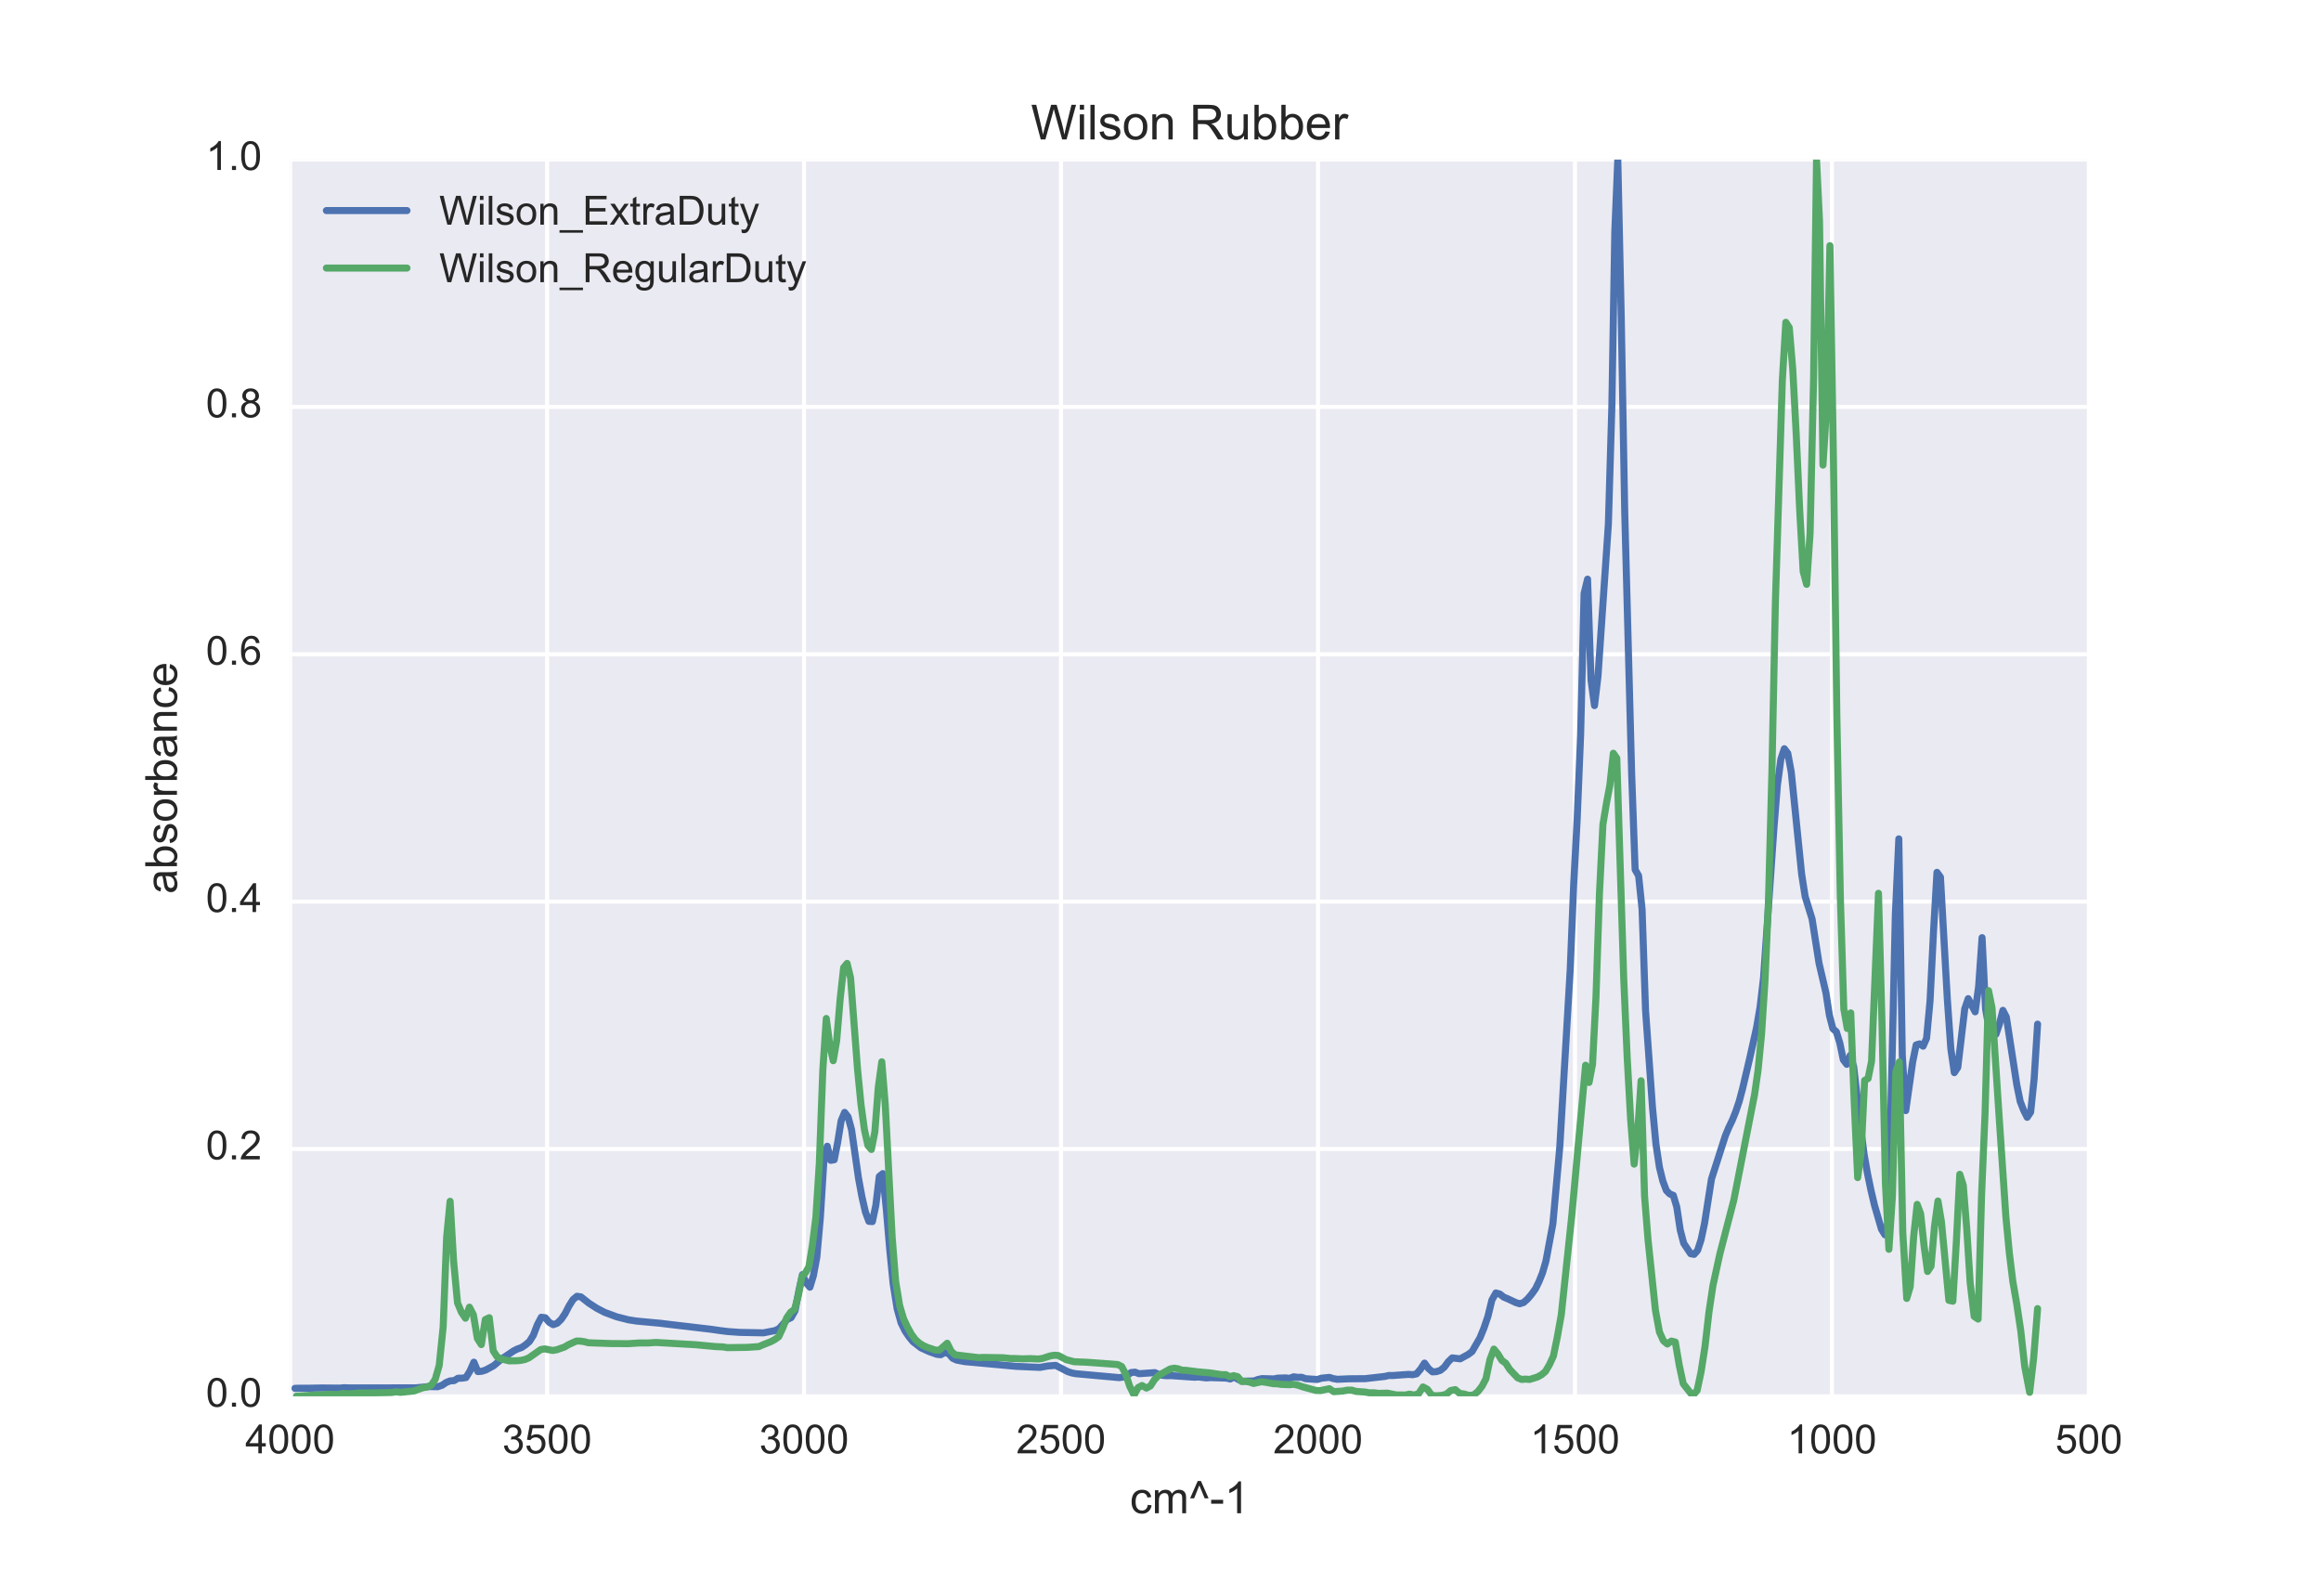<?xml version="1.0" encoding="utf-8" standalone="no"?>
<!DOCTYPE svg PUBLIC "-//W3C//DTD SVG 1.1//EN"
  "http://www.w3.org/Graphics/SVG/1.1/DTD/svg11.dtd">
<!-- Created with matplotlib (http://matplotlib.org/) -->
<svg height="396pt" version="1.1" viewBox="0 0 576 396" width="576pt" xmlns="http://www.w3.org/2000/svg" xmlns:xlink="http://www.w3.org/1999/xlink">
 <defs>
  <style type="text/css">
*{stroke-linecap:butt;stroke-linejoin:round;stroke-miterlimit:100000;}
  </style>
 </defs>
 <g id="figure_1">
  <g id="patch_1">
   <path d="M 0 396 
L 576 396 
L 576 0 
L 0 0 
z
" style="fill:#ffffff;"/>
  </g>
  <g id="axes_1">
   <g id="patch_2">
    <path d="M 72 346.5 
L 518.4 346.5 
L 518.4 39.6 
L 72 39.6 
z
" style="fill:#eaeaf2;"/>
   </g>
   <g id="matplotlib.axis_1">
    <g id="xtick_1">
     <g id="line2d_1">
      <path clip-path="url(#p8e6504d54b)" d="M 518.4 346.5 
L 518.4 39.6 
" style="fill:none;stroke:#ffffff;stroke-linecap:round;"/>
     </g>
     <g id="line2d_2"/>
     <g id="line2d_3"/>
     <g id="text_1">
      <!-- 500 -->
      <defs>
       <path d="M 4.156 35.297 
Q 4.156 48 6.766 55.734 
Q 9.375 63.484 14.516 67.672 
Q 19.672 71.875 27.484 71.875 
Q 33.25 71.875 37.594 69.547 
Q 41.938 67.234 44.766 62.859 
Q 47.609 58.5 49.219 52.219 
Q 50.828 45.953 50.828 35.297 
Q 50.828 22.703 48.234 14.969 
Q 45.656 7.234 40.5 3 
Q 35.359 -1.219 27.484 -1.219 
Q 17.141 -1.219 11.234 6.203 
Q 4.156 15.141 4.156 35.297 
M 13.188 35.297 
Q 13.188 17.672 17.312 11.828 
Q 21.438 6 27.484 6 
Q 33.547 6 37.672 11.859 
Q 41.797 17.719 41.797 35.297 
Q 41.797 52.984 37.672 58.781 
Q 33.547 64.594 27.391 64.594 
Q 21.344 64.594 17.719 59.469 
Q 13.188 52.938 13.188 35.297 
" id="ArialMT-30"/>
       <path d="M 4.156 18.75 
L 13.375 19.531 
Q 14.406 12.797 18.141 9.391 
Q 21.875 6 27.156 6 
Q 33.5 6 37.891 10.781 
Q 42.281 15.578 42.281 23.484 
Q 42.281 31 38.062 35.344 
Q 33.844 39.703 27 39.703 
Q 22.75 39.703 19.328 37.766 
Q 15.922 35.844 13.969 32.766 
L 5.719 33.844 
L 12.641 70.609 
L 48.25 70.609 
L 48.25 62.203 
L 19.672 62.203 
L 15.828 42.969 
Q 22.266 47.469 29.344 47.469 
Q 38.719 47.469 45.156 40.969 
Q 51.609 34.469 51.609 24.266 
Q 51.609 14.547 45.953 7.469 
Q 39.062 -1.219 27.156 -1.219 
Q 17.391 -1.219 11.203 4.25 
Q 5.031 9.719 4.156 18.75 
" id="ArialMT-35"/>
      </defs>
      <g style="fill:#262626;" transform="translate(510.059 360.658)scale(0.1 -0.1)">
       <use xlink:href="#ArialMT-35"/>
       <use x="55.615" xlink:href="#ArialMT-30"/>
       <use x="111.23" xlink:href="#ArialMT-30"/>
      </g>
     </g>
    </g>
    <g id="xtick_2">
     <g id="line2d_4">
      <path clip-path="url(#p8e6504d54b)" d="M 454.629 346.5 
L 454.629 39.6 
" style="fill:none;stroke:#ffffff;stroke-linecap:round;"/>
     </g>
     <g id="line2d_5"/>
     <g id="line2d_6"/>
     <g id="text_2">
      <!-- 1000 -->
      <defs>
       <path d="M 37.25 0 
L 28.469 0 
L 28.469 56 
Q 25.297 52.984 20.141 49.953 
Q 14.984 46.922 10.891 45.406 
L 10.891 53.906 
Q 18.266 57.375 23.781 62.297 
Q 29.297 67.234 31.594 71.875 
L 37.25 71.875 
z
" id="ArialMT-31"/>
      </defs>
      <g style="fill:#262626;" transform="translate(443.507 360.658)scale(0.1 -0.1)">
       <use xlink:href="#ArialMT-31"/>
       <use x="55.615" xlink:href="#ArialMT-30"/>
       <use x="111.23" xlink:href="#ArialMT-30"/>
       <use x="166.846" xlink:href="#ArialMT-30"/>
      </g>
     </g>
    </g>
    <g id="xtick_3">
     <g id="line2d_7">
      <path clip-path="url(#p8e6504d54b)" d="M 390.857 346.5 
L 390.857 39.6 
" style="fill:none;stroke:#ffffff;stroke-linecap:round;"/>
     </g>
     <g id="line2d_8"/>
     <g id="line2d_9"/>
     <g id="text_3">
      <!-- 1500 -->
      <g style="fill:#262626;" transform="translate(379.735 360.658)scale(0.1 -0.1)">
       <use xlink:href="#ArialMT-31"/>
       <use x="55.615" xlink:href="#ArialMT-35"/>
       <use x="111.23" xlink:href="#ArialMT-30"/>
       <use x="166.846" xlink:href="#ArialMT-30"/>
      </g>
     </g>
    </g>
    <g id="xtick_4">
     <g id="line2d_10">
      <path clip-path="url(#p8e6504d54b)" d="M 327.086 346.5 
L 327.086 39.6 
" style="fill:none;stroke:#ffffff;stroke-linecap:round;"/>
     </g>
     <g id="line2d_11"/>
     <g id="line2d_12"/>
     <g id="text_4">
      <!-- 2000 -->
      <defs>
       <path d="M 50.344 8.453 
L 50.344 0 
L 3.031 0 
Q 2.938 3.172 4.047 6.109 
Q 5.859 10.938 9.828 15.625 
Q 13.812 20.312 21.344 26.469 
Q 33.016 36.031 37.109 41.625 
Q 41.219 47.219 41.219 52.203 
Q 41.219 57.422 37.469 61 
Q 33.734 64.594 27.734 64.594 
Q 21.391 64.594 17.578 60.781 
Q 13.766 56.984 13.719 50.25 
L 4.688 51.172 
Q 5.609 61.281 11.656 66.578 
Q 17.719 71.875 27.938 71.875 
Q 38.234 71.875 44.234 66.156 
Q 50.25 60.453 50.25 52 
Q 50.25 47.703 48.484 43.547 
Q 46.734 39.406 42.656 34.812 
Q 38.578 30.219 29.109 22.219 
Q 21.188 15.578 18.938 13.203 
Q 16.703 10.844 15.234 8.453 
z
" id="ArialMT-32"/>
      </defs>
      <g style="fill:#262626;" transform="translate(315.964 360.658)scale(0.1 -0.1)">
       <use xlink:href="#ArialMT-32"/>
       <use x="55.615" xlink:href="#ArialMT-30"/>
       <use x="111.23" xlink:href="#ArialMT-30"/>
       <use x="166.846" xlink:href="#ArialMT-30"/>
      </g>
     </g>
    </g>
    <g id="xtick_5">
     <g id="line2d_13">
      <path clip-path="url(#p8e6504d54b)" d="M 263.314 346.5 
L 263.314 39.6 
" style="fill:none;stroke:#ffffff;stroke-linecap:round;"/>
     </g>
     <g id="line2d_14"/>
     <g id="line2d_15"/>
     <g id="text_5">
      <!-- 2500 -->
      <g style="fill:#262626;" transform="translate(252.192 360.658)scale(0.1 -0.1)">
       <use xlink:href="#ArialMT-32"/>
       <use x="55.615" xlink:href="#ArialMT-35"/>
       <use x="111.23" xlink:href="#ArialMT-30"/>
       <use x="166.846" xlink:href="#ArialMT-30"/>
      </g>
     </g>
    </g>
    <g id="xtick_6">
     <g id="line2d_16">
      <path clip-path="url(#p8e6504d54b)" d="M 199.543 346.5 
L 199.543 39.6 
" style="fill:none;stroke:#ffffff;stroke-linecap:round;"/>
     </g>
     <g id="line2d_17"/>
     <g id="line2d_18"/>
     <g id="text_6">
      <!-- 3000 -->
      <defs>
       <path d="M 4.203 18.891 
L 12.984 20.062 
Q 14.5 12.594 18.141 9.297 
Q 21.781 6 27 6 
Q 33.203 6 37.469 10.297 
Q 41.75 14.594 41.75 20.953 
Q 41.75 27 37.797 30.922 
Q 33.844 34.859 27.734 34.859 
Q 25.25 34.859 21.531 33.891 
L 22.516 41.609 
Q 23.391 41.5 23.922 41.5 
Q 29.547 41.5 34.031 44.422 
Q 38.531 47.359 38.531 53.469 
Q 38.531 58.297 35.25 61.469 
Q 31.984 64.656 26.812 64.656 
Q 21.688 64.656 18.266 61.422 
Q 14.844 58.203 13.875 51.766 
L 5.078 53.328 
Q 6.688 62.156 12.391 67.016 
Q 18.109 71.875 26.609 71.875 
Q 32.469 71.875 37.391 69.359 
Q 42.328 66.844 44.938 62.5 
Q 47.562 58.156 47.562 53.266 
Q 47.562 48.641 45.062 44.828 
Q 42.578 41.016 37.703 38.766 
Q 44.047 37.312 47.562 32.688 
Q 51.078 28.078 51.078 21.141 
Q 51.078 11.766 44.234 5.25 
Q 37.406 -1.266 26.953 -1.266 
Q 17.531 -1.266 11.297 4.344 
Q 5.078 9.969 4.203 18.891 
" id="ArialMT-33"/>
      </defs>
      <g style="fill:#262626;" transform="translate(188.421 360.658)scale(0.1 -0.1)">
       <use xlink:href="#ArialMT-33"/>
       <use x="55.615" xlink:href="#ArialMT-30"/>
       <use x="111.23" xlink:href="#ArialMT-30"/>
       <use x="166.846" xlink:href="#ArialMT-30"/>
      </g>
     </g>
    </g>
    <g id="xtick_7">
     <g id="line2d_19">
      <path clip-path="url(#p8e6504d54b)" d="M 135.771 346.5 
L 135.771 39.6 
" style="fill:none;stroke:#ffffff;stroke-linecap:round;"/>
     </g>
     <g id="line2d_20"/>
     <g id="line2d_21"/>
     <g id="text_7">
      <!-- 3500 -->
      <g style="fill:#262626;" transform="translate(124.65 360.658)scale(0.1 -0.1)">
       <use xlink:href="#ArialMT-33"/>
       <use x="55.615" xlink:href="#ArialMT-35"/>
       <use x="111.23" xlink:href="#ArialMT-30"/>
       <use x="166.846" xlink:href="#ArialMT-30"/>
      </g>
     </g>
    </g>
    <g id="xtick_8">
     <g id="line2d_22">
      <path clip-path="url(#p8e6504d54b)" d="M 72 346.5 
L 72 39.6 
" style="fill:none;stroke:#ffffff;stroke-linecap:round;"/>
     </g>
     <g id="line2d_23"/>
     <g id="line2d_24"/>
     <g id="text_8">
      <!-- 4000 -->
      <defs>
       <path d="M 32.328 0 
L 32.328 17.141 
L 1.266 17.141 
L 1.266 25.203 
L 33.938 71.578 
L 41.109 71.578 
L 41.109 25.203 
L 50.781 25.203 
L 50.781 17.141 
L 41.109 17.141 
L 41.109 0 
z
M 32.328 25.203 
L 32.328 57.469 
L 9.906 25.203 
z
" id="ArialMT-34"/>
      </defs>
      <g style="fill:#262626;" transform="translate(60.878 360.658)scale(0.1 -0.1)">
       <use xlink:href="#ArialMT-34"/>
       <use x="55.615" xlink:href="#ArialMT-30"/>
       <use x="111.23" xlink:href="#ArialMT-30"/>
       <use x="166.846" xlink:href="#ArialMT-30"/>
      </g>
     </g>
    </g>
    <g id="text_9">
     <!-- cm^-1 -->
     <defs>
      <path d="M 40.438 19 
L 49.078 17.875 
Q 47.656 8.938 41.812 3.875 
Q 35.984 -1.172 27.484 -1.172 
Q 16.844 -1.172 10.375 5.781 
Q 3.906 12.75 3.906 25.734 
Q 3.906 34.125 6.688 40.422 
Q 9.469 46.734 15.156 49.875 
Q 20.844 53.031 27.547 53.031 
Q 35.984 53.031 41.359 48.75 
Q 46.734 44.484 48.25 36.625 
L 39.703 35.297 
Q 38.484 40.531 35.375 43.156 
Q 32.281 45.797 27.875 45.797 
Q 21.234 45.797 17.078 41.031 
Q 12.938 36.281 12.938 25.984 
Q 12.938 15.531 16.938 10.797 
Q 20.953 6.062 27.391 6.062 
Q 32.562 6.062 36.031 9.234 
Q 39.5 12.406 40.438 19 
" id="ArialMT-63"/>
      <path d="M 11.672 33.688 
L 2.641 33.688 
L 19.875 72.797 
L 26.953 72.797 
L 44.281 33.688 
L 35.453 33.688 
L 23.391 62.844 
z
" id="ArialMT-5e"/>
      <path d="M 3.172 21.484 
L 3.172 30.328 
L 30.172 30.328 
L 30.172 21.484 
z
" id="ArialMT-2d"/>
      <path d="M 6.594 0 
L 6.594 51.859 
L 14.453 51.859 
L 14.453 44.578 
Q 16.891 48.391 20.938 50.703 
Q 25 53.031 30.172 53.031 
Q 35.938 53.031 39.625 50.641 
Q 43.312 48.25 44.828 43.953 
Q 50.984 53.031 60.844 53.031 
Q 68.562 53.031 72.703 48.75 
Q 76.859 44.484 76.859 35.594 
L 76.859 0 
L 68.109 0 
L 68.109 32.672 
Q 68.109 37.938 67.25 40.25 
Q 66.406 42.578 64.156 43.984 
Q 61.922 45.406 58.891 45.406 
Q 53.422 45.406 49.797 41.766 
Q 46.188 38.141 46.188 30.125 
L 46.188 0 
L 37.406 0 
L 37.406 33.688 
Q 37.406 39.547 35.25 42.469 
Q 33.109 45.406 28.219 45.406 
Q 24.516 45.406 21.359 43.453 
Q 18.219 41.5 16.797 37.734 
Q 15.375 33.984 15.375 26.906 
L 15.375 0 
z
" id="ArialMT-6d"/>
     </defs>
     <g style="fill:#262626;" transform="translate(280.398 375.519)scale(0.11 -0.11)">
      <use xlink:href="#ArialMT-63"/>
      <use x="50.0" xlink:href="#ArialMT-6d"/>
      <use x="133.301" xlink:href="#ArialMT-5e"/>
      <use x="180.225" xlink:href="#ArialMT-2d"/>
      <use x="213.525" xlink:href="#ArialMT-31"/>
     </g>
    </g>
   </g>
   <g id="matplotlib.axis_2">
    <g id="ytick_1">
     <g id="line2d_25">
      <path clip-path="url(#p8e6504d54b)" d="M 72 346.5 
L 518.4 346.5 
" style="fill:none;stroke:#ffffff;stroke-linecap:round;"/>
     </g>
     <g id="line2d_26"/>
     <g id="line2d_27"/>
     <g id="text_10">
      <!-- 0.0 -->
      <defs>
       <path d="M 9.078 0 
L 9.078 10.016 
L 19.094 10.016 
L 19.094 0 
z
" id="ArialMT-2e"/>
      </defs>
      <g style="fill:#262626;" transform="translate(51.1 349.085)scale(0.1 -0.1)">
       <use xlink:href="#ArialMT-30"/>
       <use x="55.615" xlink:href="#ArialMT-2e"/>
       <use x="83.398" xlink:href="#ArialMT-30"/>
      </g>
     </g>
    </g>
    <g id="ytick_2">
     <g id="line2d_28">
      <path clip-path="url(#p8e6504d54b)" d="M 72 285.12 
L 518.4 285.12 
" style="fill:none;stroke:#ffffff;stroke-linecap:round;"/>
     </g>
     <g id="line2d_29"/>
     <g id="line2d_30"/>
     <g id="text_11">
      <!-- 0.2 -->
      <g style="fill:#262626;" transform="translate(51.1 287.705)scale(0.1 -0.1)">
       <use xlink:href="#ArialMT-30"/>
       <use x="55.615" xlink:href="#ArialMT-2e"/>
       <use x="83.398" xlink:href="#ArialMT-32"/>
      </g>
     </g>
    </g>
    <g id="ytick_3">
     <g id="line2d_31">
      <path clip-path="url(#p8e6504d54b)" d="M 72 223.74 
L 518.4 223.74 
" style="fill:none;stroke:#ffffff;stroke-linecap:round;"/>
     </g>
     <g id="line2d_32"/>
     <g id="line2d_33"/>
     <g id="text_12">
      <!-- 0.4 -->
      <g style="fill:#262626;" transform="translate(51.1 226.325)scale(0.1 -0.1)">
       <use xlink:href="#ArialMT-30"/>
       <use x="55.615" xlink:href="#ArialMT-2e"/>
       <use x="83.398" xlink:href="#ArialMT-34"/>
      </g>
     </g>
    </g>
    <g id="ytick_4">
     <g id="line2d_34">
      <path clip-path="url(#p8e6504d54b)" d="M 72 162.36 
L 518.4 162.36 
" style="fill:none;stroke:#ffffff;stroke-linecap:round;"/>
     </g>
     <g id="line2d_35"/>
     <g id="line2d_36"/>
     <g id="text_13">
      <!-- 0.6 -->
      <defs>
       <path d="M 49.75 54.047 
L 41.016 53.375 
Q 39.844 58.547 37.703 60.891 
Q 34.125 64.656 28.906 64.656 
Q 24.703 64.656 21.531 62.312 
Q 17.391 59.281 14.984 53.469 
Q 12.594 47.656 12.5 36.922 
Q 15.672 41.75 20.266 44.094 
Q 24.859 46.438 29.891 46.438 
Q 38.672 46.438 44.844 39.969 
Q 51.031 33.5 51.031 23.25 
Q 51.031 16.5 48.125 10.719 
Q 45.219 4.938 40.141 1.859 
Q 35.062 -1.219 28.609 -1.219 
Q 17.625 -1.219 10.688 6.859 
Q 3.766 14.938 3.766 33.5 
Q 3.766 54.25 11.422 63.672 
Q 18.109 71.875 29.438 71.875 
Q 37.891 71.875 43.281 67.141 
Q 48.688 62.406 49.75 54.047 
M 13.875 23.188 
Q 13.875 18.656 15.797 14.5 
Q 17.719 10.359 21.188 8.172 
Q 24.656 6 28.469 6 
Q 34.031 6 38.031 10.484 
Q 42.047 14.984 42.047 22.703 
Q 42.047 30.125 38.078 34.391 
Q 34.125 38.672 28.125 38.672 
Q 22.172 38.672 18.016 34.391 
Q 13.875 30.125 13.875 23.188 
" id="ArialMT-36"/>
      </defs>
      <g style="fill:#262626;" transform="translate(51.1 164.945)scale(0.1 -0.1)">
       <use xlink:href="#ArialMT-30"/>
       <use x="55.615" xlink:href="#ArialMT-2e"/>
       <use x="83.398" xlink:href="#ArialMT-36"/>
      </g>
     </g>
    </g>
    <g id="ytick_5">
     <g id="line2d_37">
      <path clip-path="url(#p8e6504d54b)" d="M 72 100.98 
L 518.4 100.98 
" style="fill:none;stroke:#ffffff;stroke-linecap:round;"/>
     </g>
     <g id="line2d_38"/>
     <g id="line2d_39"/>
     <g id="text_14">
      <!-- 0.8 -->
      <defs>
       <path d="M 17.672 38.812 
Q 12.203 40.828 9.562 44.531 
Q 6.938 48.25 6.938 53.422 
Q 6.938 61.234 12.547 66.547 
Q 18.172 71.875 27.484 71.875 
Q 36.859 71.875 42.578 66.422 
Q 48.297 60.984 48.297 53.172 
Q 48.297 48.188 45.672 44.5 
Q 43.062 40.828 37.75 38.812 
Q 44.344 36.672 47.781 31.875 
Q 51.219 27.094 51.219 20.453 
Q 51.219 11.281 44.719 5.031 
Q 38.234 -1.219 27.641 -1.219 
Q 17.047 -1.219 10.547 5.047 
Q 4.047 11.328 4.047 20.703 
Q 4.047 27.688 7.594 32.391 
Q 11.141 37.109 17.672 38.812 
M 15.922 53.719 
Q 15.922 48.641 19.188 45.406 
Q 22.469 42.188 27.688 42.188 
Q 32.766 42.188 36.016 45.375 
Q 39.266 48.578 39.266 53.219 
Q 39.266 58.062 35.906 61.359 
Q 32.562 64.656 27.594 64.656 
Q 22.562 64.656 19.234 61.422 
Q 15.922 58.203 15.922 53.719 
M 13.094 20.656 
Q 13.094 16.891 14.875 13.375 
Q 16.656 9.859 20.172 7.922 
Q 23.688 6 27.734 6 
Q 34.031 6 38.125 10.047 
Q 42.234 14.109 42.234 20.359 
Q 42.234 26.703 38.016 30.859 
Q 33.797 35.016 27.438 35.016 
Q 21.234 35.016 17.156 30.906 
Q 13.094 26.812 13.094 20.656 
" id="ArialMT-38"/>
      </defs>
      <g style="fill:#262626;" transform="translate(51.1 103.565)scale(0.1 -0.1)">
       <use xlink:href="#ArialMT-30"/>
       <use x="55.615" xlink:href="#ArialMT-2e"/>
       <use x="83.398" xlink:href="#ArialMT-38"/>
      </g>
     </g>
    </g>
    <g id="ytick_6">
     <g id="line2d_40">
      <path clip-path="url(#p8e6504d54b)" d="M 72 39.6 
L 518.4 39.6 
" style="fill:none;stroke:#ffffff;stroke-linecap:round;"/>
     </g>
     <g id="line2d_41"/>
     <g id="line2d_42"/>
     <g id="text_15">
      <!-- 1.0 -->
      <g style="fill:#262626;" transform="translate(51.1 42.185)scale(0.1 -0.1)">
       <use xlink:href="#ArialMT-31"/>
       <use x="55.615" xlink:href="#ArialMT-2e"/>
       <use x="83.398" xlink:href="#ArialMT-30"/>
      </g>
     </g>
    </g>
    <g id="text_16">
     <!-- absorbance -->
     <defs>
      <path d="M 14.703 0 
L 6.547 0 
L 6.547 71.578 
L 15.328 71.578 
L 15.328 46.047 
Q 20.906 53.031 29.547 53.031 
Q 34.328 53.031 38.594 51.094 
Q 42.875 49.172 45.625 45.672 
Q 48.391 42.188 49.953 37.25 
Q 51.516 32.328 51.516 26.703 
Q 51.516 13.375 44.922 6.094 
Q 38.328 -1.172 29.109 -1.172 
Q 19.922 -1.172 14.703 6.5 
z
M 14.594 26.312 
Q 14.594 17 17.141 12.844 
Q 21.297 6.062 28.375 6.062 
Q 34.125 6.062 38.328 11.062 
Q 42.531 16.062 42.531 25.984 
Q 42.531 36.141 38.5 40.969 
Q 34.469 45.797 28.766 45.797 
Q 23 45.797 18.797 40.797 
Q 14.594 35.797 14.594 26.312 
" id="ArialMT-62"/>
      <path d="M 40.438 6.391 
Q 35.547 2.25 31.031 0.531 
Q 26.516 -1.172 21.344 -1.172 
Q 12.797 -1.172 8.203 3 
Q 3.609 7.172 3.609 13.672 
Q 3.609 17.484 5.344 20.625 
Q 7.078 23.781 9.891 25.688 
Q 12.703 27.594 16.219 28.562 
Q 18.797 29.25 24.031 29.891 
Q 34.672 31.156 39.703 32.906 
Q 39.75 34.719 39.75 35.203 
Q 39.75 40.578 37.25 42.781 
Q 33.891 45.75 27.25 45.75 
Q 21.047 45.75 18.094 43.578 
Q 15.141 41.406 13.719 35.891 
L 5.125 37.062 
Q 6.297 42.578 8.984 45.969 
Q 11.672 49.359 16.75 51.188 
Q 21.828 53.031 28.516 53.031 
Q 35.156 53.031 39.297 51.469 
Q 43.453 49.906 45.406 47.531 
Q 47.359 45.172 48.141 41.547 
Q 48.578 39.312 48.578 33.453 
L 48.578 21.734 
Q 48.578 9.469 49.141 6.219 
Q 49.703 2.984 51.375 0 
L 42.188 0 
Q 40.828 2.734 40.438 6.391 
M 39.703 26.031 
Q 34.906 24.078 25.344 22.703 
Q 19.922 21.922 17.672 20.938 
Q 15.438 19.969 14.203 18.094 
Q 12.984 16.219 12.984 13.922 
Q 12.984 10.406 15.641 8.062 
Q 18.312 5.719 23.438 5.719 
Q 28.516 5.719 32.469 7.938 
Q 36.422 10.156 38.281 14.016 
Q 39.703 17 39.703 22.797 
z
" id="ArialMT-61"/>
      <path d="M 42.094 16.703 
L 51.172 15.578 
Q 49.031 7.625 43.219 3.219 
Q 37.406 -1.172 28.375 -1.172 
Q 17 -1.172 10.328 5.828 
Q 3.656 12.844 3.656 25.484 
Q 3.656 38.578 10.391 45.797 
Q 17.141 53.031 27.875 53.031 
Q 38.281 53.031 44.875 45.953 
Q 51.469 38.875 51.469 26.031 
Q 51.469 25.25 51.422 23.688 
L 12.75 23.688 
Q 13.234 15.141 17.578 10.594 
Q 21.922 6.062 28.422 6.062 
Q 33.25 6.062 36.672 8.594 
Q 40.094 11.141 42.094 16.703 
M 13.234 30.906 
L 42.188 30.906 
Q 41.609 37.453 38.875 40.719 
Q 34.672 45.797 27.984 45.797 
Q 21.922 45.797 17.797 41.75 
Q 13.672 37.703 13.234 30.906 
" id="ArialMT-65"/>
      <path d="M 6.5 0 
L 6.5 51.859 
L 14.406 51.859 
L 14.406 44 
Q 17.438 49.516 20 51.266 
Q 22.562 53.031 25.641 53.031 
Q 30.078 53.031 34.672 50.203 
L 31.641 42.047 
Q 28.422 43.953 25.203 43.953 
Q 22.312 43.953 20.016 42.219 
Q 17.719 40.484 16.75 37.406 
Q 15.281 32.719 15.281 27.156 
L 15.281 0 
z
" id="ArialMT-72"/>
      <path d="M 3.078 15.484 
L 11.766 16.844 
Q 12.5 11.625 15.844 8.844 
Q 19.188 6.062 25.203 6.062 
Q 31.25 6.062 34.172 8.516 
Q 37.109 10.984 37.109 14.312 
Q 37.109 17.281 34.516 19 
Q 32.719 20.172 25.531 21.969 
Q 15.875 24.422 12.141 26.203 
Q 8.406 27.984 6.469 31.125 
Q 4.547 34.281 4.547 38.094 
Q 4.547 41.547 6.125 44.5 
Q 7.719 47.469 10.453 49.422 
Q 12.5 50.922 16.031 51.969 
Q 19.578 53.031 23.641 53.031 
Q 29.734 53.031 34.344 51.266 
Q 38.969 49.516 41.156 46.5 
Q 43.359 43.5 44.188 38.484 
L 35.594 37.312 
Q 35.016 41.312 32.203 43.547 
Q 29.391 45.797 24.266 45.797 
Q 18.219 45.797 15.625 43.797 
Q 13.031 41.797 13.031 39.109 
Q 13.031 37.406 14.109 36.031 
Q 15.188 34.625 17.484 33.688 
Q 18.797 33.203 25.25 31.453 
Q 34.578 28.953 38.25 27.359 
Q 41.938 25.781 44.031 22.75 
Q 46.141 19.734 46.141 15.234 
Q 46.141 10.844 43.578 6.953 
Q 41.016 3.078 36.172 0.953 
Q 31.344 -1.172 25.25 -1.172 
Q 15.141 -1.172 9.844 3.031 
Q 4.547 7.234 3.078 15.484 
" id="ArialMT-73"/>
      <path d="M 3.328 25.922 
Q 3.328 40.328 11.328 47.266 
Q 18.016 53.031 27.641 53.031 
Q 38.328 53.031 45.109 46.016 
Q 51.906 39.016 51.906 26.656 
Q 51.906 16.656 48.906 10.906 
Q 45.906 5.172 40.156 2 
Q 34.422 -1.172 27.641 -1.172 
Q 16.75 -1.172 10.031 5.812 
Q 3.328 12.797 3.328 25.922 
M 12.359 25.922 
Q 12.359 15.969 16.703 11.016 
Q 21.047 6.062 27.641 6.062 
Q 34.188 6.062 38.531 11.031 
Q 42.875 16.016 42.875 26.219 
Q 42.875 35.844 38.5 40.797 
Q 34.125 45.75 27.641 45.75 
Q 21.047 45.75 16.703 40.812 
Q 12.359 35.891 12.359 25.922 
" id="ArialMT-6f"/>
      <path d="M 6.594 0 
L 6.594 51.859 
L 14.5 51.859 
L 14.5 44.484 
Q 20.219 53.031 31 53.031 
Q 35.688 53.031 39.625 51.344 
Q 43.562 49.656 45.516 46.922 
Q 47.469 44.188 48.25 40.438 
Q 48.734 37.984 48.734 31.891 
L 48.734 0 
L 39.938 0 
L 39.938 31.547 
Q 39.938 36.922 38.906 39.578 
Q 37.891 42.234 35.281 43.812 
Q 32.672 45.406 29.156 45.406 
Q 23.531 45.406 19.453 41.844 
Q 15.375 38.281 15.375 28.328 
L 15.375 0 
z
" id="ArialMT-6e"/>
     </defs>
     <g style="fill:#262626;" transform="translate(43.914 221.791)rotate(-90.0)scale(0.11 -0.11)">
      <use xlink:href="#ArialMT-61"/>
      <use x="55.615" xlink:href="#ArialMT-62"/>
      <use x="111.23" xlink:href="#ArialMT-73"/>
      <use x="161.23" xlink:href="#ArialMT-6f"/>
      <use x="216.846" xlink:href="#ArialMT-72"/>
      <use x="250.146" xlink:href="#ArialMT-62"/>
      <use x="305.762" xlink:href="#ArialMT-61"/>
      <use x="361.377" xlink:href="#ArialMT-6e"/>
      <use x="416.992" xlink:href="#ArialMT-63"/>
      <use x="466.992" xlink:href="#ArialMT-65"/>
     </g>
    </g>
   </g>
   <g id="line2d_43">
    <path clip-path="url(#p8e6504d54b)" d="M 505.666 254.145 
L 504.805 267.775 
L 503.944 275.977 
L 503.083 277.268 
L 502.222 275.558 
L 501.362 273.369 
L 500.501 269.162 
L 497.917 252.408 
L 497.056 250.721 
L 496.195 254.137 
L 495.334 256.651 
L 494.473 256.471 
L 493.612 255.198 
L 492.751 250.323 
L 491.89 232.682 
L 491.029 244.843 
L 490.168 251.09 
L 488.447 247.825 
L 487.586 250.343 
L 485.863 264.885 
L 485.002 266.186 
L 484.141 260.316 
L 483.28 248.149 
L 481.558 217.659 
L 480.697 216.474 
L 479.836 231.228 
L 478.975 248.4 
L 478.114 257.669 
L 477.253 259.616 
L 476.392 259.039 
L 475.532 259.296 
L 474.671 263.493 
L 472.949 275.606 
L 472.087 261.8 
L 471.226 208.171 
L 470.365 227.002 
L 468.643 302.948 
L 467.782 306.432 
L 466.921 305.034 
L 465.199 299.118 
L 464.338 295.473 
L 463.477 291.342 
L 462.617 286.486 
L 461.756 279.845 
L 460.034 264.753 
L 459.173 261.888 
L 458.311 264.118 
L 457.45 262.996 
L 456.589 258.848 
L 455.728 256.049 
L 454.867 255.28 
L 454.006 251.98 
L 453.145 246.407 
L 451.423 239.01 
L 449.702 228.056 
L 447.98 222.48 
L 447.119 216.97 
L 444.535 191.611 
L 443.674 186.946 
L 442.813 185.799 
L 441.952 188.395 
L 441.091 194.894 
L 440.23 205.587 
L 437.648 242.712 
L 436.787 249.959 
L 435.926 254.995 
L 434.204 262.694 
L 432.482 270.03 
L 431.621 273.283 
L 430.759 275.841 
L 429.898 277.993 
L 429.037 279.782 
L 428.176 281.849 
L 424.733 292.588 
L 423.011 303.601 
L 422.15 307.652 
L 421.289 310.288 
L 420.428 311.272 
L 419.567 311.121 
L 417.845 308.533 
L 416.983 305.237 
L 416.122 299.517 
L 415.261 296.628 
L 414.4 296.298 
L 413.539 295.432 
L 412.678 293.139 
L 411.818 289.675 
L 410.957 283.939 
L 410.096 274.805 
L 408.374 250.727 
L 407.513 225.643 
L 406.652 217.316 
L 405.791 215.819 
L 404.93 192.148 
L 403.207 127.063 
L 402.346 78.976 
L 401.485 39.6 
L 400.748 57.291 
L 400.01 100.939 
L 399.149 130.084 
L 396.566 167.872 
L 395.705 175.105 
L 394.844 168.783 
L 393.983 143.723 
L 393.122 147.275 
L 392.261 182.337 
L 391.399 203.46 
L 390.538 219.481 
L 389.677 240.629 
L 387.095 284.537 
L 385.373 303.708 
L 383.651 312.947 
L 382.79 315.898 
L 381.929 318.042 
L 381.068 319.815 
L 380.084 321.184 
L 379.1 322.353 
L 378.116 323.227 
L 377.132 323.538 
L 376.148 323.231 
L 374.18 322.3 
L 373.196 321.896 
L 372.212 321.125 
L 371.228 320.851 
L 370.244 322.607 
L 369.26 326.652 
L 368.276 329.551 
L 367.292 331.973 
L 365.324 335.391 
L 364.34 336.127 
L 362.372 337.207 
L 360.404 336.967 
L 359.42 337.911 
L 358.436 339.262 
L 357.452 340.066 
L 356.468 340.383 
L 355.484 340.437 
L 354.5 339.607 
L 353.516 338.258 
L 352.532 339.769 
L 351.548 340.929 
L 350.564 341.143 
L 349.58 341.059 
L 345.644 341.345 
L 344.66 341.331 
L 343.676 341.569 
L 338.756 342.124 
L 334.82 342.155 
L 331.869 342.281 
L 330.884 342.112 
L 329.901 341.806 
L 327.933 342.006 
L 326.948 342.332 
L 323.997 342.129 
L 323.012 341.772 
L 322.029 341.803 
L 321.044 341.661 
L 320.061 342.048 
L 319.076 341.933 
L 317.108 341.997 
L 316.125 342.19 
L 314.157 342.132 
L 313.172 342.113 
L 312.189 342.325 
L 311.204 342.688 
L 308.253 342.752 
L 307.268 342.306 
L 306.285 341.701 
L 305.3 342.203 
L 304.317 341.982 
L 300.381 341.863 
L 299.396 341.946 
L 297.428 341.71 
L 296.445 341.774 
L 290.541 341.366 
L 289.556 341.398 
L 288.573 341.312 
L 287.588 341.088 
L 286.605 340.625 
L 282.669 340.895 
L 281.684 340.509 
L 280.701 340.604 
L 279.716 341.356 
L 278.733 341.734 
L 277.748 341.868 
L 266.925 340.889 
L 265.94 340.69 
L 264.957 340.367 
L 262.004 338.83 
L 260.036 338.975 
L 258.068 339.328 
L 254.132 339.154 
L 252.164 339.069 
L 239.373 337.891 
L 237.405 337.511 
L 236.421 337.056 
L 235.437 335.914 
L 234.453 335.635 
L 233.469 336.185 
L 232.485 336.079 
L 230.517 335.377 
L 228.549 334.471 
L 226.581 332.943 
L 225.597 331.746 
L 224.613 330.288 
L 223.629 328.292 
L 222.645 324.783 
L 221.661 318.657 
L 220.8 310.029 
L 219.94 299.94 
L 219.079 291.236 
L 218.218 291.934 
L 217.355 299.12 
L 216.495 303.152 
L 215.634 303.084 
L 214.773 300.773 
L 213.912 297.031 
L 213.051 292.361 
L 211.329 280.34 
L 210.468 277.156 
L 209.607 276.045 
L 208.746 278.125 
L 207.885 283.474 
L 207.025 287.804 
L 206.164 287.946 
L 205.303 284.447 
L 204.442 288.391 
L 203.58 302.196 
L 202.719 311.929 
L 201.858 316.58 
L 200.997 319.424 
L 200.013 318.274 
L 199.153 316.303 
L 198.292 320.134 
L 197.307 325.267 
L 196.324 326.985 
L 195.339 327.439 
L 193.371 329.694 
L 192.388 330.187 
L 190.42 330.567 
L 189.435 330.758 
L 183.531 330.637 
L 180.58 330.428 
L 178.612 330.182 
L 176.644 329.893 
L 165.819 328.619 
L 163.851 328.374 
L 157.947 327.829 
L 155.979 327.522 
L 153.028 326.772 
L 150.075 325.678 
L 148.107 324.654 
L 146.139 323.384 
L 144.171 321.836 
L 143.188 321.677 
L 142.203 322.502 
L 141.22 324.069 
L 140.235 325.98 
L 139.252 327.425 
L 138.267 328.381 
L 137.284 328.726 
L 136.299 328.142 
L 135.316 327.009 
L 134.331 326.886 
L 133.348 328.76 
L 132.363 331.343 
L 131.38 332.913 
L 130.395 333.754 
L 129.412 334.411 
L 128.428 334.752 
L 127.444 335.244 
L 124.492 337.244 
L 122.524 338.9 
L 120.556 339.972 
L 119.572 340.288 
L 118.588 340.374 
L 117.604 338.033 
L 116.62 340.249 
L 115.636 341.855 
L 114.652 341.997 
L 113.668 342.021 
L 112.684 342.614 
L 111.7 342.677 
L 110.716 343.076 
L 109.732 343.751 
L 108.625 344.125 
L 106.411 344.087 
L 103.09 344.407 
L 86.485 344.413 
L 85.378 344.369 
L 84.271 344.471 
L 79.843 344.433 
L 76.523 344.496 
L 74.309 344.497 
L 73.201 344.524 
L 73.201 344.524 
" style="fill:none;stroke:#4c72b0;stroke-linecap:round;stroke-width:1.75;"/>
   </g>
   <g id="line2d_44">
    <path clip-path="url(#p8e6504d54b)" d="M 505.666 324.735 
L 504.681 337.081 
L 503.698 345.509 
L 502.469 339.107 
L 501.484 330.2 
L 500.501 323.637 
L 499.516 317.961 
L 498.655 310.928 
L 497.794 301.898 
L 496.072 276.377 
L 494.351 250.061 
L 493.49 245.844 
L 492.629 276.233 
L 491.767 296.567 
L 490.906 327.339 
L 489.922 326.675 
L 488.938 318.355 
L 488.077 304.808 
L 487.216 294.121 
L 486.355 291.412 
L 485.494 308.369 
L 484.633 322.905 
L 483.65 322.686 
L 481.804 303.183 
L 480.943 298.038 
L 480.082 304.347 
L 479.221 314.229 
L 478.36 315.528 
L 477.5 309.266 
L 476.639 301.169 
L 475.778 298.875 
L 474.917 306.767 
L 474.055 319.282 
L 473.194 322.216 
L 472.21 305.841 
L 471.349 263.529 
L 470.489 265.891 
L 469.628 296.929 
L 468.767 310.024 
L 467.906 293.739 
L 467.045 253.57 
L 466.183 221.678 
L 464.461 263.388 
L 463.6 267.646 
L 462.739 268.104 
L 461.878 286.07 
L 461.017 292.23 
L 460.156 273.492 
L 459.295 251.355 
L 458.434 255.229 
L 457.574 250.387 
L 456.713 222.528 
L 455.852 177.839 
L 454.991 113.391 
L 454.13 60.964 
L 453.269 101.665 
L 452.407 115.416 
L 451.546 54.815 
L 450.809 39.6 
L 450.07 94.243 
L 449.209 132.302 
L 448.348 145.01 
L 447.487 141.799 
L 446.627 126.592 
L 445.766 107.792 
L 444.905 91.617 
L 444.044 81.298 
L 443.183 79.975 
L 442.322 94.359 
L 440.599 149.352 
L 439.738 191.293 
L 438.877 223.753 
L 438.016 243.442 
L 437.155 256.738 
L 436.294 265.596 
L 435.433 271.601 
L 430.268 297.852 
L 426.823 311.131 
L 425.101 319.014 
L 424.118 325.551 
L 423.133 334.105 
L 422.15 340.457 
L 421.165 345.068 
L 420.058 346.335 
L 417.721 343.376 
L 416.738 338.787 
L 415.754 333.037 
L 414.77 332.798 
L 413.786 333.529 
L 412.802 332.713 
L 411.818 330.523 
L 410.834 325.191 
L 408.989 307.648 
L 408.128 296.827 
L 407.267 268.198 
L 406.406 281.059 
L 405.545 288.889 
L 404.684 277.967 
L 403.823 262.516 
L 402.962 242.984 
L 401.239 188.167 
L 400.378 186.925 
L 399.517 194.865 
L 398.656 199.416 
L 397.795 204.617 
L 396.935 221.747 
L 396.074 247.379 
L 395.213 264.121 
L 394.352 268.623 
L 393.491 264.338 
L 390.047 301.883 
L 387.463 326.242 
L 386.48 331.782 
L 385.495 336.544 
L 384.512 338.667 
L 383.527 340.341 
L 382.544 341.164 
L 381.559 341.712 
L 379.591 342.326 
L 378.608 342.234 
L 377.623 342.319 
L 376.64 341.925 
L 374.672 339.841 
L 373.687 338.299 
L 372.704 337.589 
L 371.719 335.973 
L 370.736 334.786 
L 369.751 337.421 
L 368.768 342.145 
L 367.783 344.012 
L 366.8 345.281 
L 365.693 346.196 
L 364.463 346.262 
L 363.356 345.936 
L 362.249 345.781 
L 361.142 344.839 
L 360.035 345.06 
L 358.928 345.982 
L 357.821 346.275 
L 356.591 346.362 
L 355.361 346.302 
L 354.254 344.785 
L 353.147 344.179 
L 352.039 345.862 
L 350.934 346.192 
L 349.827 345.967 
L 348.72 346.182 
L 346.505 346.157 
L 344.291 345.716 
L 342.077 345.773 
L 340.97 345.626 
L 339.863 345.644 
L 338.756 345.44 
L 336.542 345.289 
L 335.435 344.971 
L 334.329 344.978 
L 333.222 345.195 
L 331.008 345.35 
L 329.901 344.613 
L 327.686 345.084 
L 326.579 345.051 
L 323.258 344.147 
L 322.151 343.763 
L 321.044 343.517 
L 320.061 343.632 
L 317.969 343.55 
L 316.986 343.403 
L 316.001 343.37 
L 314.033 343.015 
L 313.05 342.886 
L 311.082 343.316 
L 310.097 342.972 
L 309.114 342.786 
L 308.129 342.826 
L 307.146 341.635 
L 306.161 341.379 
L 305.178 341.637 
L 304.193 341.125 
L 303.21 341.137 
L 300.257 340.692 
L 297.306 340.43 
L 294.353 340.059 
L 293.37 340.03 
L 292.385 339.68 
L 291.402 339.527 
L 290.417 339.709 
L 287.466 341.357 
L 286.481 342.406 
L 285.498 343.932 
L 284.513 344.458 
L 283.406 343.82 
L 282.423 344.356 
L 281.438 346.206 
L 280.331 343.939 
L 279.348 340.959 
L 278.363 339.106 
L 277.38 338.613 
L 271.476 338.178 
L 269.508 338.04 
L 266.555 337.92 
L 264.587 337.407 
L 262.619 336.368 
L 261.636 336.314 
L 260.651 336.474 
L 258.683 337.108 
L 257.7 337.251 
L 255.732 337.149 
L 253.764 337.203 
L 251.796 337.122 
L 250.811 337.119 
L 248.843 336.923 
L 246.875 336.896 
L 243.924 336.853 
L 242.939 336.917 
L 237.035 336.21 
L 236.052 335.327 
L 235.067 333.334 
L 233.099 335.066 
L 232.116 335.023 
L 230.148 334.368 
L 229.163 333.937 
L 228.18 333.322 
L 227.195 332.45 
L 226.212 331.131 
L 225.227 329.365 
L 224.244 327.274 
L 223.259 323.961 
L 222.276 317.964 
L 221.415 307.146 
L 219.693 274.142 
L 218.832 263.493 
L 217.972 269.773 
L 217.111 280.873 
L 216.25 285.254 
L 215.388 284.248 
L 214.527 280.36 
L 213.666 274.04 
L 212.805 265.232 
L 211.083 242.648 
L 210.222 239.077 
L 209.361 240.12 
L 208.5 247.899 
L 207.639 258.228 
L 206.778 263.226 
L 205.917 259.273 
L 205.057 252.743 
L 204.196 265.586 
L 203.335 288.609 
L 202.474 302.043 
L 201.612 308.963 
L 200.751 314.316 
L 199.89 315.855 
L 199.029 316.732 
L 198.168 321.299 
L 197.185 324.917 
L 196.2 325.648 
L 195.217 327.055 
L 194.232 329.609 
L 193.249 331.716 
L 192.264 332.422 
L 191.281 332.942 
L 189.313 333.73 
L 188.328 334.164 
L 185.377 334.36 
L 180.456 334.424 
L 179.473 334.247 
L 177.505 334.158 
L 172.584 333.698 
L 162.744 333.135 
L 160.776 333.275 
L 158.808 333.258 
L 155.857 333.445 
L 153.889 333.425 
L 151.921 333.419 
L 146.017 333.218 
L 145.032 332.953 
L 144.049 332.806 
L 143.064 332.788 
L 141.096 333.676 
L 140.113 334.268 
L 138.145 334.957 
L 137.16 335.127 
L 135.192 334.738 
L 134.209 334.891 
L 131.256 336.962 
L 130.273 337.369 
L 129.288 337.583 
L 128.305 337.678 
L 126.337 337.705 
L 124.369 337.229 
L 123.384 336.717 
L 122.401 335.215 
L 121.416 326.995 
L 120.433 327.464 
L 119.448 333.672 
L 118.465 332.136 
L 117.481 326.269 
L 116.497 324.378 
L 115.513 327.129 
L 114.529 325.679 
L 113.545 323.321 
L 112.561 312.854 
L 111.7 298.106 
L 110.839 307.039 
L 109.978 329.269 
L 108.994 338.857 
L 108.01 342.274 
L 107.026 343.758 
L 106.042 344.171 
L 104.935 344.383 
L 102.721 345.176 
L 99.4 345.521 
L 98.293 345.379 
L 97.186 345.557 
L 90.543 345.683 
L 89.438 345.641 
L 87.224 345.851 
L 86.116 345.896 
L 85.009 345.79 
L 83.902 346.083 
L 81.688 345.997 
L 79.474 346.178 
L 78.367 346.165 
L 74.8 346.398 
L 73.57 346.459 
L 73.57 346.459 
" style="fill:none;stroke:#55a868;stroke-linecap:round;stroke-width:1.75;"/>
   </g>
   <g id="patch_3">
    <path d="M 72 39.6 
L 518.4 39.6 
" style="fill:none;"/>
   </g>
   <g id="patch_4">
    <path d="M 518.4 346.5 
L 518.4 39.6 
" style="fill:none;"/>
   </g>
   <g id="patch_5">
    <path d="M 72 346.5 
L 518.4 346.5 
" style="fill:none;"/>
   </g>
   <g id="patch_6">
    <path d="M 72 346.5 
L 72 39.6 
" style="fill:none;"/>
   </g>
   <g id="text_17">
    <!-- Wilson Rubber -->
    <defs>
     <path d="M 7.859 0 
L 7.859 71.578 
L 39.594 71.578 
Q 49.172 71.578 54.141 69.641 
Q 59.125 67.719 62.109 62.828 
Q 65.094 57.953 65.094 52.047 
Q 65.094 44.438 60.156 39.203 
Q 55.219 33.984 44.922 32.562 
Q 48.688 30.766 50.641 29 
Q 54.781 25.203 58.5 19.484 
L 70.953 0 
L 59.031 0 
L 49.562 14.891 
Q 45.406 21.344 42.719 24.75 
Q 40.047 28.172 37.922 29.531 
Q 35.797 30.906 33.594 31.453 
Q 31.984 31.781 28.328 31.781 
L 17.328 31.781 
L 17.328 0 
z
M 17.328 39.984 
L 37.703 39.984 
Q 44.188 39.984 47.844 41.328 
Q 51.516 42.672 53.422 45.625 
Q 55.328 48.578 55.328 52.047 
Q 55.328 57.125 51.641 60.391 
Q 47.953 63.672 39.984 63.672 
L 17.328 63.672 
z
" id="ArialMT-52"/>
     <path d="M 40.578 0 
L 40.578 7.625 
Q 34.516 -1.172 24.125 -1.172 
Q 19.531 -1.172 15.547 0.578 
Q 11.578 2.344 9.641 5 
Q 7.719 7.672 6.938 11.531 
Q 6.391 14.109 6.391 19.734 
L 6.391 51.859 
L 15.188 51.859 
L 15.188 23.094 
Q 15.188 16.219 15.719 13.812 
Q 16.547 10.359 19.234 8.375 
Q 21.922 6.391 25.875 6.391 
Q 29.828 6.391 33.297 8.422 
Q 36.766 10.453 38.203 13.938 
Q 39.656 17.438 39.656 24.078 
L 39.656 51.859 
L 48.438 51.859 
L 48.438 0 
z
" id="ArialMT-75"/>
     <path d="M 6.641 61.469 
L 6.641 71.578 
L 15.438 71.578 
L 15.438 61.469 
z
M 6.641 0 
L 6.641 51.859 
L 15.438 51.859 
L 15.438 0 
z
" id="ArialMT-69"/>
     <path d="M 20.219 0 
L 1.219 71.578 
L 10.938 71.578 
L 21.828 24.656 
Q 23.578 17.281 24.859 10.016 
Q 27.594 21.484 28.078 23.25 
L 41.703 71.578 
L 53.125 71.578 
L 63.375 35.359 
Q 67.234 21.875 68.953 10.016 
Q 70.312 16.797 72.516 25.594 
L 83.734 71.578 
L 93.266 71.578 
L 73.641 0 
L 64.5 0 
L 49.422 54.547 
Q 47.516 61.375 47.172 62.938 
Q 46.047 58.016 45.062 54.547 
L 29.891 0 
z
" id="ArialMT-57"/>
     <path d="M 6.391 0 
L 6.391 71.578 
L 15.188 71.578 
L 15.188 0 
z
" id="ArialMT-6c"/>
     <path id="ArialMT-20"/>
    </defs>
    <g style="fill:#262626;" transform="translate(255.853 34.6)scale(0.12 -0.12)">
     <use xlink:href="#ArialMT-57"/>
     <use x="94.385" xlink:href="#ArialMT-69"/>
     <use x="116.602" xlink:href="#ArialMT-6c"/>
     <use x="138.818" xlink:href="#ArialMT-73"/>
     <use x="188.818" xlink:href="#ArialMT-6f"/>
     <use x="244.434" xlink:href="#ArialMT-6e"/>
     <use x="300.049" xlink:href="#ArialMT-20"/>
     <use x="327.832" xlink:href="#ArialMT-52"/>
     <use x="400.049" xlink:href="#ArialMT-75"/>
     <use x="455.664" xlink:href="#ArialMT-62"/>
     <use x="511.279" xlink:href="#ArialMT-62"/>
     <use x="566.895" xlink:href="#ArialMT-65"/>
     <use x="622.51" xlink:href="#ArialMT-72"/>
    </g>
   </g>
   <g id="legend_1">
    <g id="line2d_45">
     <path d="M 81 52.258 
L 101 52.258 
" style="fill:none;stroke:#4c72b0;stroke-linecap:round;stroke-width:1.75;"/>
    </g>
    <g id="line2d_46"/>
    <g id="text_18">
     <!-- Wilson_ExtraDuty -->
     <defs>
      <path d="M 0.734 0 
L 19.672 26.953 
L 2.156 51.859 
L 13.141 51.859 
L 21.094 39.703 
Q 23.344 36.234 24.703 33.891 
Q 26.859 37.109 28.656 39.594 
L 37.406 51.859 
L 47.906 51.859 
L 29.984 27.438 
L 49.266 0 
L 38.484 0 
L 27.828 16.109 
L 25 20.453 
L 11.375 0 
z
" id="ArialMT-78"/>
      <path d="M 6.203 -19.969 
L 5.219 -11.719 
Q 8.109 -12.5 10.25 -12.5 
Q 13.188 -12.5 14.938 -11.516 
Q 16.703 -10.547 17.828 -8.797 
Q 18.656 -7.469 20.516 -2.25 
Q 20.75 -1.516 21.297 -0.094 
L 1.609 51.859 
L 11.078 51.859 
L 21.875 21.828 
Q 23.969 16.109 25.641 9.812 
Q 27.156 15.875 29.25 21.625 
L 40.328 51.859 
L 49.125 51.859 
L 29.391 -0.875 
Q 26.219 -9.422 24.469 -12.641 
Q 22.125 -17 19.094 -19.016 
Q 16.062 -21.047 11.859 -21.047 
Q 9.328 -21.047 6.203 -19.969 
" id="ArialMT-79"/>
      <path d="M 25.781 7.859 
L 27.047 0.094 
Q 23.344 -0.688 20.406 -0.688 
Q 15.625 -0.688 12.984 0.828 
Q 10.359 2.344 9.281 4.812 
Q 8.203 7.281 8.203 15.188 
L 8.203 45.016 
L 1.766 45.016 
L 1.766 51.859 
L 8.203 51.859 
L 8.203 64.703 
L 16.938 69.969 
L 16.938 51.859 
L 25.781 51.859 
L 25.781 45.016 
L 16.938 45.016 
L 16.938 14.703 
Q 16.938 10.938 17.406 9.859 
Q 17.875 8.797 18.922 8.156 
Q 19.969 7.516 21.922 7.516 
Q 23.391 7.516 25.781 7.859 
" id="ArialMT-74"/>
      <path d="M 7.906 0 
L 7.906 71.578 
L 59.672 71.578 
L 59.672 63.141 
L 17.391 63.141 
L 17.391 41.219 
L 56.984 41.219 
L 56.984 32.812 
L 17.391 32.812 
L 17.391 8.453 
L 61.328 8.453 
L 61.328 0 
z
" id="ArialMT-45"/>
      <path d="M 7.719 0 
L 7.719 71.578 
L 32.375 71.578 
Q 40.719 71.578 45.125 70.562 
Q 51.266 69.141 55.609 65.438 
Q 61.281 60.641 64.078 53.188 
Q 66.891 45.75 66.891 36.188 
Q 66.891 28.031 64.984 21.734 
Q 63.094 15.438 60.109 11.297 
Q 57.125 7.172 53.578 4.797 
Q 50.047 2.438 45.047 1.219 
Q 40.047 0 33.547 0 
z
M 17.188 8.453 
L 32.469 8.453 
Q 39.547 8.453 43.578 9.766 
Q 47.609 11.078 50 13.484 
Q 53.375 16.844 55.25 22.531 
Q 57.125 28.219 57.125 36.328 
Q 57.125 47.562 53.438 53.594 
Q 49.75 59.625 44.484 61.672 
Q 40.672 63.141 32.234 63.141 
L 17.188 63.141 
z
" id="ArialMT-44"/>
      <path d="M -1.516 -19.875 
L -1.516 -13.531 
L 56.734 -13.531 
L 56.734 -19.875 
z
" id="ArialMT-5f"/>
     </defs>
     <g style="fill:#262626;" transform="translate(109.0 55.758)scale(0.1 -0.1)">
      <use xlink:href="#ArialMT-57"/>
      <use x="94.385" xlink:href="#ArialMT-69"/>
      <use x="116.602" xlink:href="#ArialMT-6c"/>
      <use x="138.818" xlink:href="#ArialMT-73"/>
      <use x="188.818" xlink:href="#ArialMT-6f"/>
      <use x="244.434" xlink:href="#ArialMT-6e"/>
      <use x="300.049" xlink:href="#ArialMT-5f"/>
      <use x="355.664" xlink:href="#ArialMT-45"/>
      <use x="422.363" xlink:href="#ArialMT-78"/>
      <use x="472.363" xlink:href="#ArialMT-74"/>
      <use x="500.146" xlink:href="#ArialMT-72"/>
      <use x="533.447" xlink:href="#ArialMT-61"/>
      <use x="589.062" xlink:href="#ArialMT-44"/>
      <use x="661.279" xlink:href="#ArialMT-75"/>
      <use x="716.895" xlink:href="#ArialMT-74"/>
      <use x="744.678" xlink:href="#ArialMT-79"/>
     </g>
    </g>
    <g id="line2d_47">
     <path d="M 81 66.52 
L 101 66.52 
" style="fill:none;stroke:#55a868;stroke-linecap:round;stroke-width:1.75;"/>
    </g>
    <g id="line2d_48"/>
    <g id="text_19">
     <!-- Wilson_RegularDuty -->
     <defs>
      <path d="M 4.984 -4.297 
L 13.531 -5.562 
Q 14.062 -9.516 16.5 -11.328 
Q 19.781 -13.766 25.438 -13.766 
Q 31.547 -13.766 34.859 -11.328 
Q 38.188 -8.891 39.359 -4.5 
Q 40.047 -1.812 39.984 6.781 
Q 34.234 0 25.641 0 
Q 14.938 0 9.078 7.719 
Q 3.219 15.438 3.219 26.219 
Q 3.219 33.641 5.906 39.906 
Q 8.594 46.188 13.688 49.609 
Q 18.797 53.031 25.688 53.031 
Q 34.859 53.031 40.828 45.609 
L 40.828 51.859 
L 48.922 51.859 
L 48.922 7.031 
Q 48.922 -5.078 46.453 -10.125 
Q 44 -15.188 38.641 -18.109 
Q 33.297 -21.047 25.484 -21.047 
Q 16.219 -21.047 10.5 -16.875 
Q 4.781 -12.703 4.984 -4.297 
M 12.25 26.859 
Q 12.25 16.656 16.297 11.969 
Q 20.359 7.281 26.469 7.281 
Q 32.516 7.281 36.609 11.938 
Q 40.719 16.609 40.719 26.562 
Q 40.719 36.078 36.5 40.906 
Q 32.281 45.75 26.312 45.75 
Q 20.453 45.75 16.344 40.984 
Q 12.25 36.234 12.25 26.859 
" id="ArialMT-67"/>
     </defs>
     <g style="fill:#262626;" transform="translate(109.0 70.02)scale(0.1 -0.1)">
      <use xlink:href="#ArialMT-57"/>
      <use x="94.385" xlink:href="#ArialMT-69"/>
      <use x="116.602" xlink:href="#ArialMT-6c"/>
      <use x="138.818" xlink:href="#ArialMT-73"/>
      <use x="188.818" xlink:href="#ArialMT-6f"/>
      <use x="244.434" xlink:href="#ArialMT-6e"/>
      <use x="300.049" xlink:href="#ArialMT-5f"/>
      <use x="355.664" xlink:href="#ArialMT-52"/>
      <use x="427.881" xlink:href="#ArialMT-65"/>
      <use x="483.496" xlink:href="#ArialMT-67"/>
      <use x="539.111" xlink:href="#ArialMT-75"/>
      <use x="594.727" xlink:href="#ArialMT-6c"/>
      <use x="616.943" xlink:href="#ArialMT-61"/>
      <use x="672.559" xlink:href="#ArialMT-72"/>
      <use x="705.859" xlink:href="#ArialMT-44"/>
      <use x="778.076" xlink:href="#ArialMT-75"/>
      <use x="833.691" xlink:href="#ArialMT-74"/>
      <use x="861.475" xlink:href="#ArialMT-79"/>
     </g>
    </g>
   </g>
  </g>
 </g>
 <defs>
  <clipPath id="p8e6504d54b">
   <rect height="306.9" width="446.4" x="72.0" y="39.6"/>
  </clipPath>
 </defs>
</svg>
